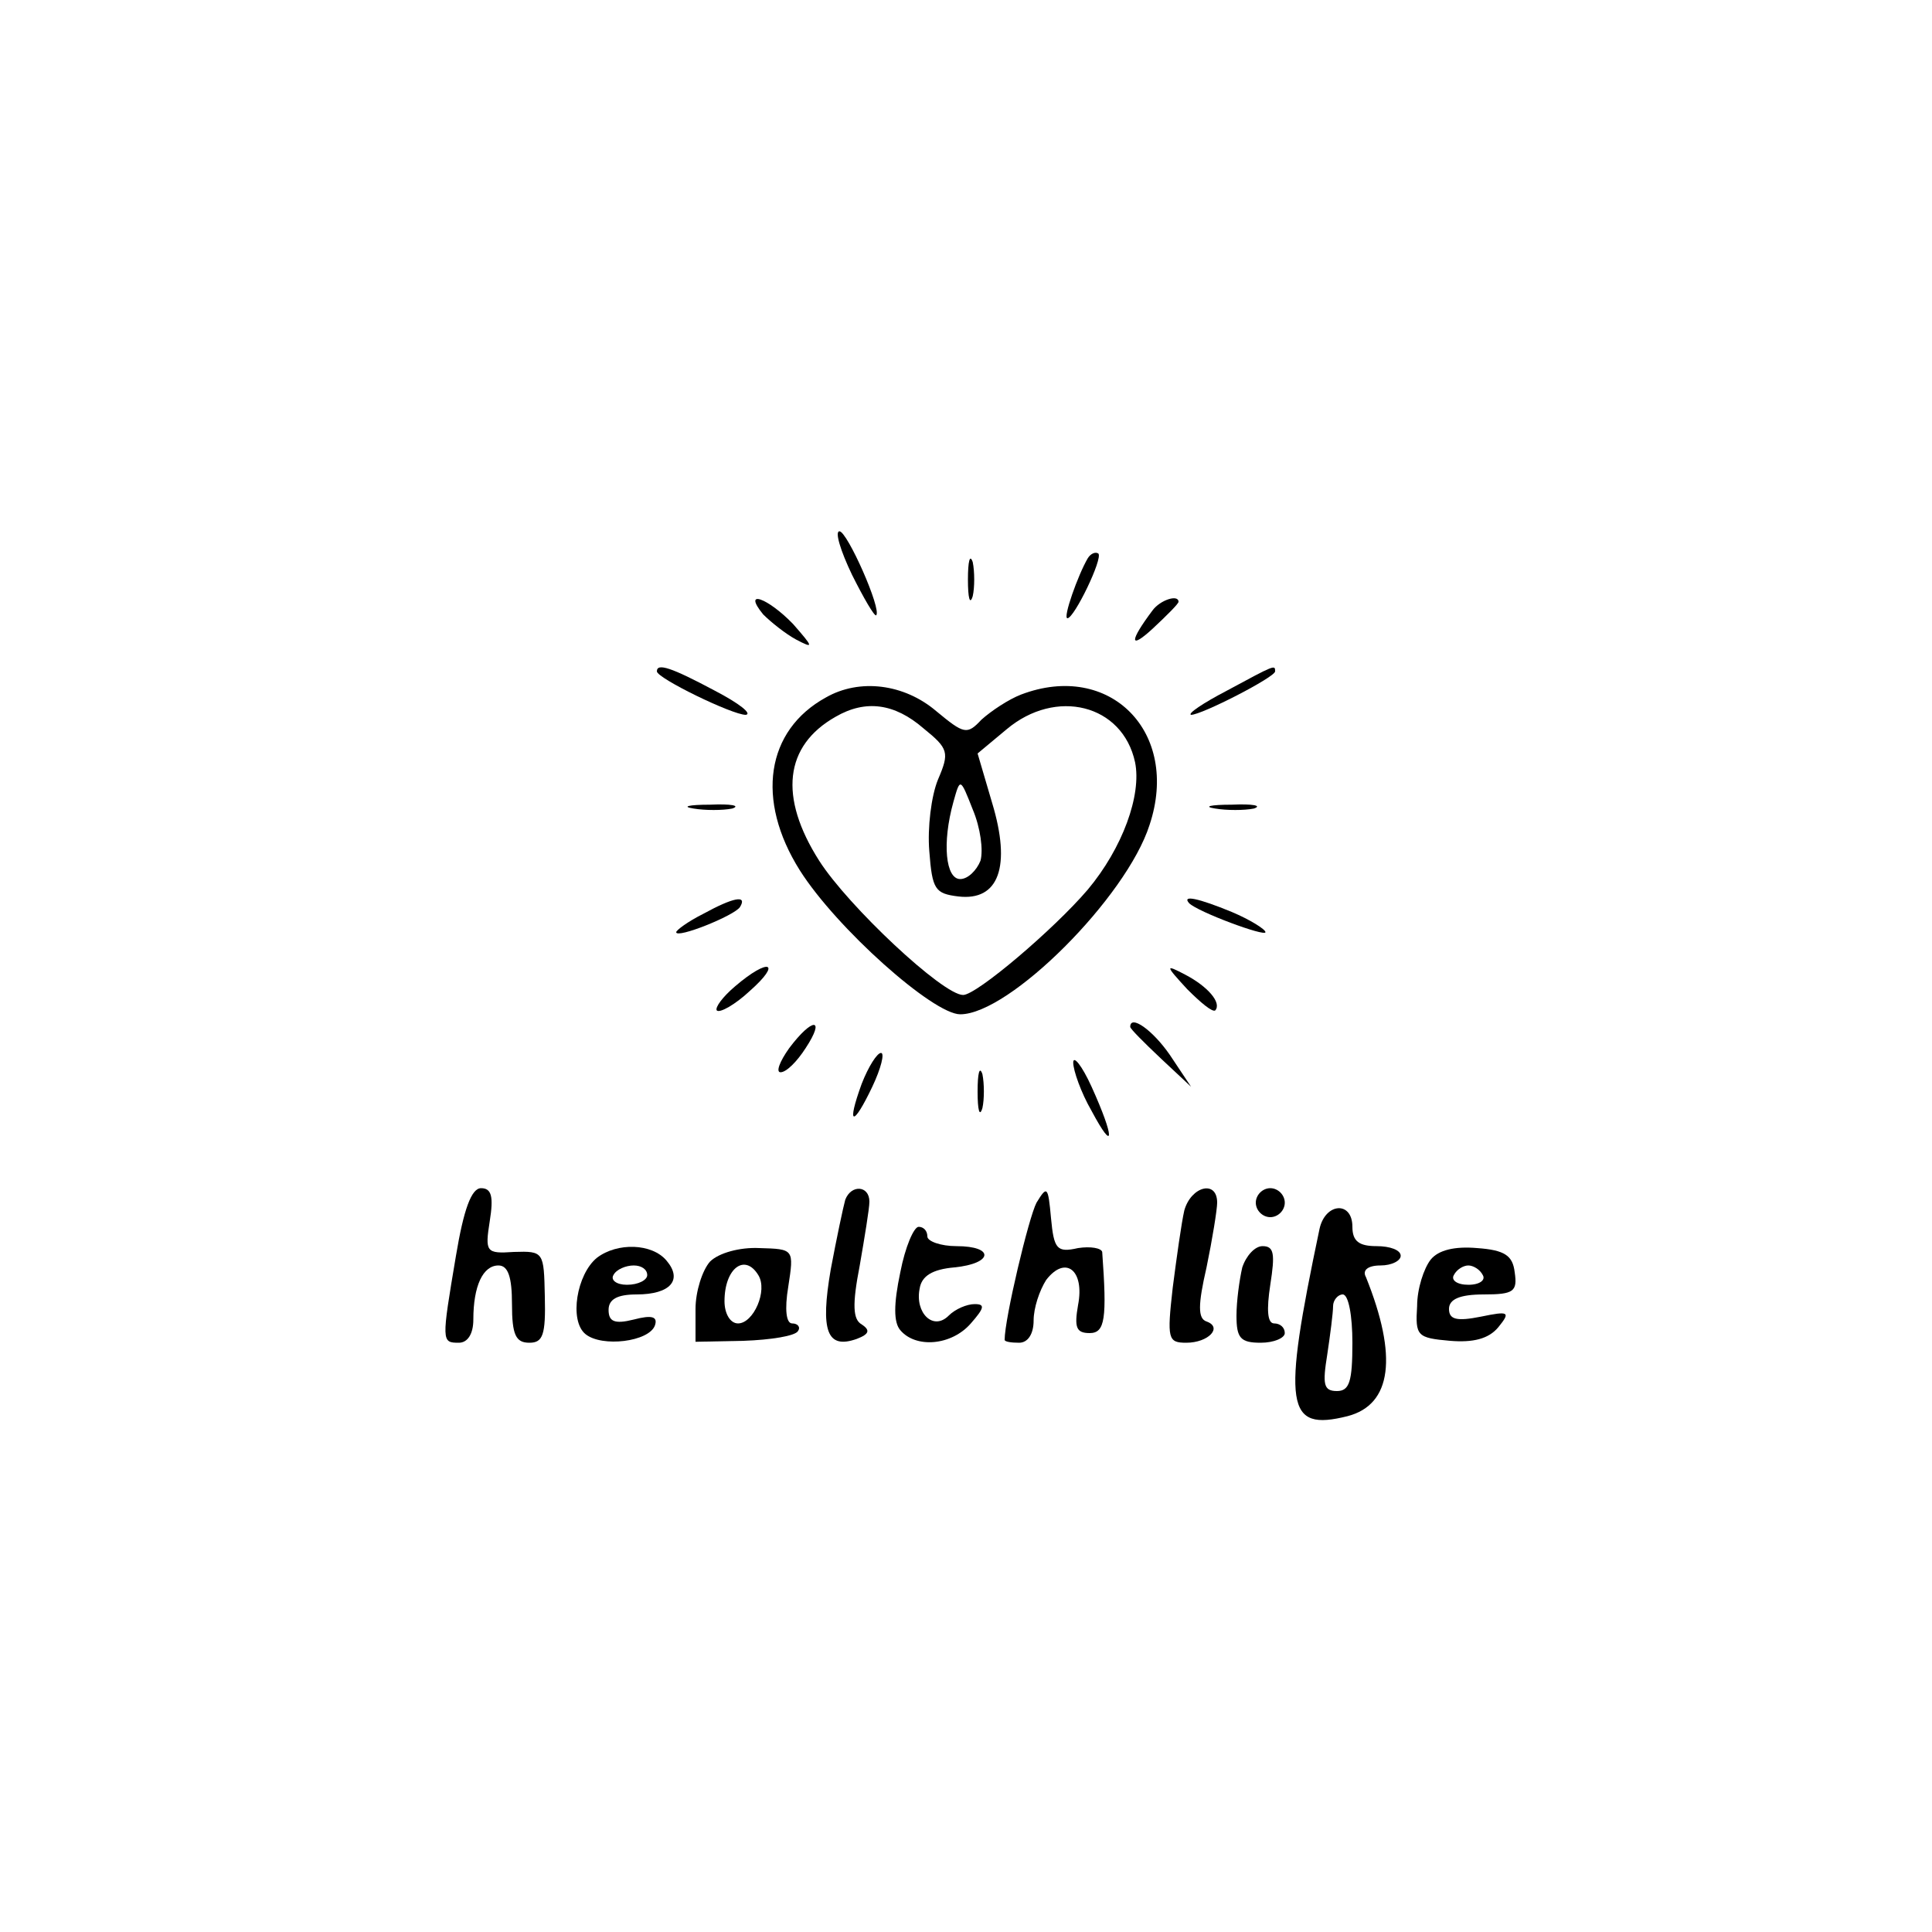 <?xml version="1.0" standalone="no"?>
<!DOCTYPE svg PUBLIC "-//W3C//DTD SVG 20010904//EN"
 "http://www.w3.org/TR/2001/REC-SVG-20010904/DTD/svg10.dtd">
<svg version="1.0" xmlns="http://www.w3.org/2000/svg"
 width="200pt" height="200pt" viewBox="0 0 200 200"
 preserveAspectRatio="xMidYMid meet">

<g transform="translate(0,200) scale(0.1,-0.1)"
fill="#000000" stroke="none">
<path d="M882 1405 c12 -24 23 -43 25 -42 6 6 -30 87 -38 87 -5 0 1 -20 13
-45z"/>
<path d="M1002 1400 c0 -19 2 -27 5 -17 2 9 2 25 0 35 -3 9 -5 1 -5 -18z"/>
<path d="M1126 1422 c-10 -17 -26 -62 -21 -62 7 0 37 62 32 67 -3 2 -8 0 -11
-5z"/>
<path d="M790 1364 c8 -8 23 -20 34 -26 19 -10 18 -8 -3 16 -26 27 -53 37 -31
10z"/>
<path d="M1193 1368 c-24 -32 -24 -41 0 -19 15 14 27 26 27 28 0 8 -19 2 -27
-9z"/>
<path d="M680 1305 c0 -7 78 -45 92 -45 7 1 -7 12 -32 25 -45 24 -60 29 -60
20z"/>
<path d="M1270 1285 c-25 -13 -41 -24 -37 -25 11 0 87 39 87 45 0 7 0 7 -50
-20z"/>
<path d="M855 1278 c-62 -34 -73 -106 -27 -179 38 -60 138 -149 166 -149 51 0
172 121 196 196 32 96 -41 170 -133 135 -13 -5 -31 -17 -41 -26 -15 -16 -18
-15 -47 9 -33 28 -79 34 -114 14z m101 -32 c26 -21 27 -25 15 -53 -7 -17 -11
-50 -9 -74 3 -40 6 -44 30 -47 42 -5 55 31 35 97 l-15 51 30 25 c51 43 120 26
133 -34 7 -34 -13 -89 -49 -132 -35 -41 -115 -109 -129 -109 -21 0 -119 92
-149 139 -42 66 -36 119 17 149 31 18 61 14 91 -12z m59 -137 c-4 -10 -13 -19
-21 -19 -15 0 -19 37 -7 80 7 25 7 25 20 -8 8 -19 11 -42 8 -53z"/>
<path d="M718 1163 c12 -2 30 -2 40 0 9 3 -1 5 -23 4 -22 0 -30 -2 -17 -4z"/>
<path d="M1258 1163 c12 -2 30 -2 40 0 9 3 -1 5 -23 4 -22 0 -30 -2 -17 -4z"/>
<path d="M728 1054 c-16 -8 -28 -17 -28 -19 0 -7 60 17 66 26 8 13 -7 10 -38
-7z"/>
<path d="M1231 1065 c9 -9 79 -35 79 -30 0 3 -16 13 -35 21 -34 14 -52 18 -44
9z"/>
<path d="M761 979 c-13 -11 -21 -22 -19 -25 3 -3 19 6 34 20 34 30 20 35 -15
5z"/>
<path d="M1229 976 c14 -14 26 -24 29 -22 7 8 -8 25 -31 37 -21 11 -21 10 2
-15z"/>
<path d="M817 915 c-10 -14 -14 -25 -9 -25 6 0 17 11 26 25 21 32 7 32 -17 0z"/>
<path d="M1170 937 c0 -2 14 -16 32 -33 l31 -29 -22 33 c-18 26 -41 42 -41 29z"/>
<path d="M892 878 c-16 -44 -9 -45 11 -3 9 19 13 35 9 35 -4 0 -13 -14 -20
-32z"/>
<path d="M1111 900 c0 -8 8 -31 19 -50 24 -45 24 -28 0 25 -10 22 -19 33 -19
25z"/>
<path d="M1012 870 c0 -19 2 -27 5 -17 2 9 2 25 0 35 -3 9 -5 1 -5 -18z"/>
<path d="M472 700 c-15 -89 -15 -90 3 -90 9 0 15 9 15 24 0 35 10 56 26 56 10
0 14 -12 14 -40 0 -32 4 -40 18 -40 14 0 17 8 16 48 -1 46 -1 47 -32 46 -29
-2 -30 0 -25 32 4 25 2 34 -9 34 -10 0 -18 -22 -26 -70z"/>
<path d="M875 758 c-2 -7 -9 -40 -15 -72 -11 -64 -4 -83 27 -72 13 5 14 9 5
15 -9 5 -10 20 -2 61 5 29 10 59 10 66 0 17 -19 18 -25 2z"/>
<path d="M1073 755 c-8 -15 -33 -120 -33 -142 0 -2 7 -3 15 -3 9 0 15 9 15 23
0 13 6 31 13 42 20 26 40 10 33 -26 -4 -23 -2 -29 12 -29 16 0 18 15 13 84 -1
4 -12 6 -25 4 -22 -5 -25 -1 -28 31 -3 33 -4 34 -15 16z"/>
<path d="M1226 747 c-3 -13 -8 -49 -12 -80 -6 -53 -5 -57 14 -57 23 0 38 16
21 22 -9 3 -9 17 0 56 6 29 11 60 11 67 0 24 -27 17 -34 -8z"/>
<path d="M1300 755 c0 -8 7 -15 15 -15 8 0 15 7 15 15 0 8 -7 15 -15 15 -8 0
-15 -7 -15 -15z"/>
<path d="M1366 728 c-39 -185 -35 -210 29 -194 46 12 52 62 19 144 -4 7 2 12
15 12 12 0 21 5 21 10 0 6 -11 10 -25 10 -18 0 -25 5 -25 20 0 27 -28 25 -34
-2z m34 -118 c0 -40 -3 -50 -16 -50 -14 0 -15 7 -10 38 3 20 6 43 6 50 0 6 5
12 10 12 6 0 10 -22 10 -50z"/>
<path d="M932 683 c-7 -33 -7 -52 0 -60 16 -19 53 -16 73 7 14 16 15 20 4 20
-8 0 -20 -5 -27 -12 -16 -16 -35 3 -30 28 2 13 13 20 36 22 40 4 42 22 2 22
-16 0 -30 5 -30 10 0 6 -4 10 -9 10 -5 0 -14 -21 -19 -47z"/>
<path d="M618 698 c-21 -17 -29 -65 -12 -79 17 -14 66 -8 72 9 3 9 -3 11 -22
6 -20 -5 -26 -2 -26 10 0 11 9 16 29 16 35 0 48 15 31 35 -15 18 -51 19 -72 3z
m52 -18 c0 -5 -9 -10 -21 -10 -11 0 -17 5 -14 10 3 6 13 10 21 10 8 0 14 -4
14 -10z"/>
<path d="M735 694 c-8 -9 -15 -31 -15 -49 l0 -34 50 1 c28 1 53 5 56 10 3 4 0
8 -6 8 -6 0 -8 14 -4 38 6 39 6 39 -30 40 -20 1 -42 -5 -51 -14z m50 -14 c10
-16 -5 -50 -21 -50 -8 0 -14 10 -14 23 0 34 21 50 35 27z"/>
<path d="M1286 688 c-3 -13 -6 -35 -6 -50 0 -23 4 -28 25 -28 14 0 25 5 25 10
0 6 -5 10 -11 10 -7 0 -8 14 -4 40 5 32 4 40 -8 40 -8 0 -17 -10 -21 -22z"/>
<path d="M1481 696 c-7 -9 -14 -30 -14 -48 -2 -31 0 -33 34 -36 24 -2 40 2 50
14 13 16 11 17 -18 11 -25 -5 -33 -3 -33 8 0 10 11 15 36 15 31 0 35 3 32 23
-2 17 -10 23 -39 25 -23 2 -40 -2 -48 -12z m54 -16 c3 -5 -3 -10 -15 -10 -12
0 -18 5 -15 10 3 6 10 10 15 10 5 0 12 -4 15 -10z"/>
</g>
</svg>
